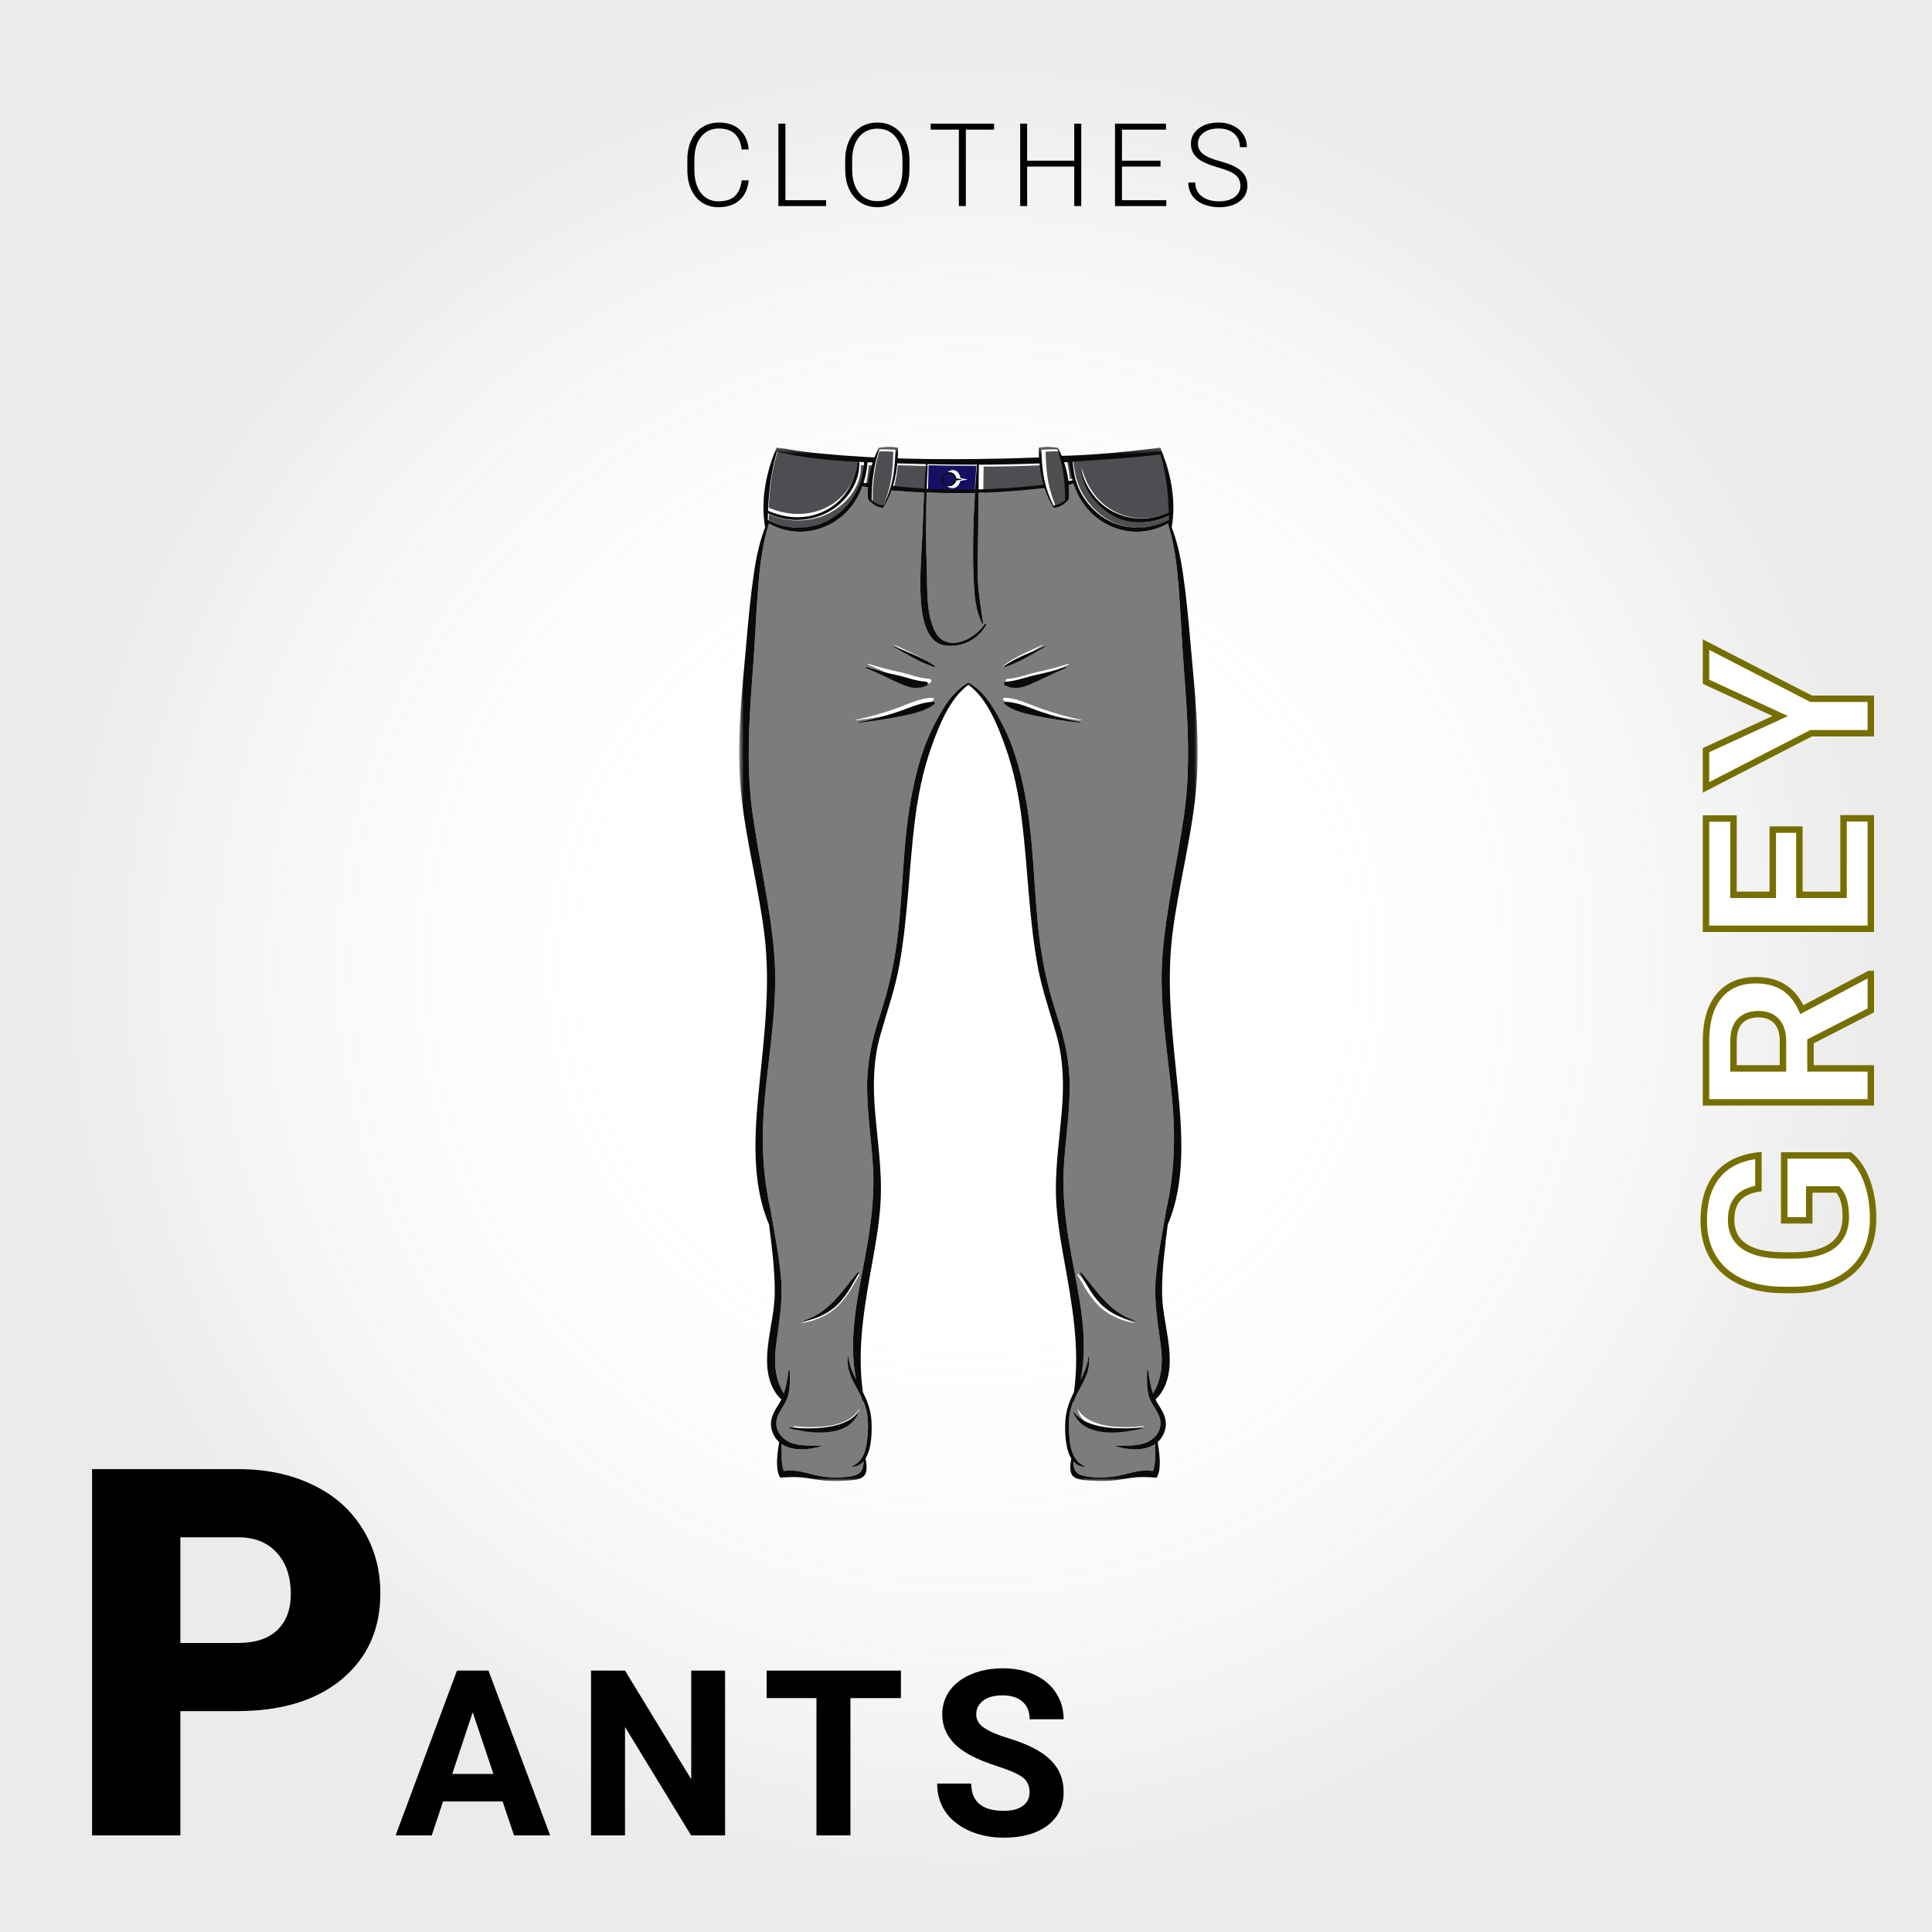 <svg width="300" height="300" viewBox="0 0 300 300" fill="none" xmlns="http://www.w3.org/2000/svg">
<rect width="300" height="300" fill="white"/>
<rect width="300" height="300" fill="white"/>
<rect width="300" height="300" fill="white"/>
<rect width="300" height="300" fill="url(#paint0_radial)" fill-opacity="0.2"/>
<g filter="url(#filter0_d)">
<path d="M286.266 178.422C287.402 179.372 288.287 180.713 288.92 182.448C289.541 184.182 289.852 186.104 289.852 188.213C289.852 190.428 289.371 192.374 288.41 194.049C287.437 195.713 286.031 197.003 284.191 197.917C282.352 198.819 280.189 199.282 277.705 199.305L275.965 199.305C273.41 199.305 271.201 198.878 269.338 198.022C267.463 197.155 266.033 195.913 265.049 194.295C264.053 192.667 263.555 190.762 263.555 188.583C263.555 185.547 264.281 183.174 265.734 181.463C267.176 179.753 269.279 178.739 272.045 178.422L272.045 183.555C270.58 183.79 269.508 184.311 268.828 185.12C268.148 185.917 267.809 187.018 267.809 188.424C267.809 190.217 268.482 191.583 269.83 192.52C271.178 193.458 273.182 193.932 275.842 193.944L277.477 193.944C280.16 193.944 282.187 193.434 283.559 192.415C284.93 191.395 285.615 189.901 285.615 187.932C285.615 185.952 285.193 184.54 284.35 183.696L279.937 183.696L279.937 188.495L276.053 188.495L276.053 178.422L286.266 178.422ZM280.131 160.699L280.131 164.9L289.5 164.9L289.5 170.173L263.906 170.173L263.906 160.664C263.906 157.64 264.58 155.308 265.928 153.668C267.275 152.027 269.18 151.207 271.641 151.207C273.387 151.207 274.846 151.587 276.018 152.349C277.178 153.099 278.104 154.242 278.795 155.777L289.254 150.24L289.5 150.24L289.5 155.9L280.131 160.699ZM275.859 164.9L275.859 160.646C275.859 159.322 275.525 158.296 274.857 157.57C274.178 156.843 273.246 156.48 272.062 156.48C270.855 156.48 269.906 156.826 269.215 157.517C268.523 158.197 268.178 159.246 268.178 160.664L268.178 164.9L275.859 164.9ZM278.408 127.823L278.408 137.948L285.264 137.948L285.264 126.065L289.5 126.065L289.5 143.221L263.906 143.221L263.906 126.1L268.178 126.1L268.178 137.948L274.277 137.948L274.277 127.823L278.408 127.823ZM275.437 110.187L263.906 104.861L263.906 99.095L280.219 107.497L289.5 107.497L289.5 112.859L280.219 112.859L263.906 121.261L263.906 115.478L275.437 110.187Z" fill="white"/>
<path d="M286.266 178.422L286.586 178.039L286.447 177.922L286.266 177.922L286.266 178.422ZM288.92 182.448L289.391 182.279L289.39 182.276L288.92 182.448ZM288.41 194.049L288.842 194.302L288.844 194.298L288.41 194.049ZM284.191 197.917L284.412 198.365L284.414 198.364L284.191 197.917ZM277.705 199.305L277.705 199.805L277.71 199.805L277.705 199.305ZM269.338 198.022L269.128 198.476L269.129 198.476L269.338 198.022ZM265.049 194.295L265.476 194.035L265.475 194.035L265.049 194.295ZM265.734 181.463L266.115 181.787L266.117 181.786L265.734 181.463ZM272.045 178.422L272.545 178.422L272.545 177.862L271.988 177.926L272.045 178.422ZM272.045 183.555L272.124 184.049L272.545 183.982L272.545 183.555L272.045 183.555ZM268.828 185.12L269.209 185.444L269.211 185.441L268.828 185.12ZM275.842 193.944L275.84 194.444L275.842 194.444L275.842 193.944ZM284.35 183.696L284.703 183.342L284.557 183.196L284.35 183.196L284.35 183.696ZM279.937 183.696L279.937 183.196L279.437 183.196L279.437 183.696L279.937 183.696ZM279.937 188.495L279.937 188.995L280.437 188.995L280.437 188.495L279.937 188.495ZM276.053 188.495L275.553 188.495L275.553 188.995L276.053 188.995L276.053 188.495ZM276.053 178.422L276.053 177.922L275.553 177.922L275.553 178.422L276.053 178.422ZM285.945 178.806C287 179.687 287.84 180.947 288.45 182.619L289.39 182.276C288.734 180.48 287.805 179.057 286.586 178.039L285.945 178.806ZM288.449 182.616C289.048 184.289 289.352 186.153 289.352 188.213L290.352 188.213C290.352 186.055 290.034 184.075 289.391 182.279L288.449 182.616ZM289.352 188.213C289.352 190.354 288.888 192.211 287.976 193.801L288.844 194.298C289.854 192.536 290.352 190.503 290.352 188.213L289.352 188.213ZM287.978 193.797C287.058 195.371 285.728 196.595 283.969 197.469L284.414 198.364C286.335 197.41 287.817 196.056 288.842 194.302L287.978 193.797ZM283.971 197.468C282.211 198.331 280.126 198.782 277.7 198.805L277.71 199.805C280.253 199.781 282.492 199.307 284.412 198.365L283.971 197.468ZM277.705 198.805L275.965 198.805L275.965 199.805L277.705 199.805L277.705 198.805ZM275.965 198.805C273.465 198.805 271.33 198.387 269.547 197.568L269.129 198.476C271.072 199.368 273.355 199.805 275.965 199.805L275.965 198.805ZM269.548 197.568C267.754 196.739 266.404 195.56 265.476 194.035L264.622 194.555C265.662 196.265 267.172 197.571 269.128 198.476L269.548 197.568ZM265.475 194.035C264.534 192.495 264.055 190.684 264.055 188.583L263.055 188.583C263.055 190.841 263.572 192.838 264.622 194.556L265.475 194.035ZM264.055 188.583C264.055 185.624 264.762 183.38 266.115 181.787L265.353 181.14C263.8 182.969 263.055 185.471 263.055 188.583L264.055 188.583ZM266.117 181.786C267.457 180.195 269.43 179.225 272.102 178.919L271.988 177.926C269.128 178.253 266.895 179.31 265.352 181.141L266.117 181.786ZM271.545 178.422L271.545 183.555L272.545 183.555L272.545 178.422L271.545 178.422ZM271.966 183.062C270.43 183.307 269.229 183.866 268.445 184.798L269.211 185.441C269.787 184.756 270.73 184.272 272.124 184.049L271.966 183.062ZM268.448 184.795C267.668 185.71 267.309 186.94 267.309 188.424L268.309 188.424C268.309 187.096 268.629 186.124 269.209 185.444L268.448 184.795ZM267.309 188.424C267.309 190.363 268.049 191.89 269.545 192.931L270.116 192.11C268.916 191.275 268.309 190.071 268.309 188.424L267.309 188.424ZM269.545 192.931C271.013 193.952 273.135 194.432 275.84 194.444L275.844 193.444C273.228 193.432 271.343 192.963 270.116 192.11L269.545 192.931ZM275.842 194.444L277.477 194.444L277.477 193.444L275.842 193.444L275.842 194.444ZM277.477 194.444C280.21 194.444 282.363 193.927 283.857 192.816L283.26 192.013C282.012 192.941 280.11 193.444 277.477 193.444L277.477 194.444ZM283.857 192.816C285.375 191.687 286.115 190.032 286.115 187.932L285.115 187.932C285.115 189.77 284.484 191.103 283.26 192.013L283.857 192.816ZM286.115 187.932C286.115 185.902 285.686 184.326 284.703 183.342L283.996 184.049C284.7 184.754 285.115 186.001 285.115 187.932L286.115 187.932ZM284.35 183.196L279.937 183.196L279.937 184.196L284.35 184.196L284.35 183.196ZM279.437 183.696L279.437 188.495L280.437 188.495L280.437 183.696L279.437 183.696ZM279.937 187.995L276.053 187.995L276.053 188.995L279.937 188.995L279.937 187.995ZM276.553 188.495L276.553 178.422L275.553 178.422L275.553 188.495L276.553 188.495ZM276.053 178.922L286.266 178.922L286.266 177.922L276.053 177.922L276.053 178.922ZM280.131 160.699L279.903 160.254L279.631 160.393L279.631 160.699L280.131 160.699ZM280.131 164.9L279.631 164.9L279.631 165.4L280.131 165.4L280.131 164.9ZM289.5 164.9L290 164.9L290 164.4L289.5 164.4L289.5 164.9ZM289.5 170.173L289.5 170.673L290 170.673L290 170.173L289.5 170.173ZM263.906 170.173L263.406 170.173L263.406 170.673L263.906 170.673L263.906 170.173ZM276.018 152.349L275.745 152.768L275.746 152.769L276.018 152.349ZM278.795 155.777L278.339 155.982L278.558 156.468L279.029 156.219L278.795 155.777ZM289.254 150.24L289.254 149.74L289.13 149.74L289.02 149.798L289.254 150.24ZM289.5 150.24L290 150.24L290 149.74L289.5 149.74L289.5 150.24ZM289.5 155.9L289.728 156.345L290 156.206L290 155.9L289.5 155.9ZM275.859 164.9L275.859 165.4L276.359 165.4L276.359 164.9L275.859 164.9ZM274.857 157.57L275.226 157.231L275.223 157.228L274.857 157.57ZM269.215 157.517L269.565 157.874L269.568 157.871L269.215 157.517ZM268.178 164.9L267.678 164.9L267.678 165.4L268.178 165.4L268.178 164.9ZM279.631 160.699L279.631 164.9L280.631 164.9L280.631 160.699L279.631 160.699ZM280.131 165.4L289.5 165.4L289.5 164.4L280.131 164.4L280.131 165.4ZM289 164.9L289 170.173L290 170.173L290 164.9L289 164.9ZM289.5 169.673L263.906 169.673L263.906 170.673L289.5 170.673L289.5 169.673ZM264.406 170.173L264.406 160.664L263.406 160.664L263.406 170.173L264.406 170.173ZM264.406 160.664C264.406 157.708 265.066 155.505 266.314 153.985L265.541 153.35C264.095 155.111 263.406 157.573 263.406 160.664L264.406 160.664ZM266.314 153.985C267.551 152.479 269.303 151.707 271.641 151.707L271.641 150.707C269.057 150.707 267 151.575 265.541 153.35L266.314 153.985ZM271.641 151.707C273.314 151.707 274.672 152.071 275.745 152.768L276.29 151.93C275.019 151.104 273.459 150.707 271.641 150.707L271.641 151.707ZM275.746 152.769C276.809 153.456 277.678 154.516 278.339 155.982L279.251 155.572C278.529 153.968 277.546 152.742 276.289 151.929L275.746 152.769ZM279.029 156.219L289.488 150.682L289.02 149.798L278.561 155.335L279.029 156.219ZM289.254 150.74L289.5 150.74L289.5 149.74L289.254 149.74L289.254 150.74ZM289 150.24L289 155.9L290 155.9L290 150.24L289 150.24ZM289.272 155.455L279.903 160.254L280.359 161.144L289.728 156.345L289.272 155.455ZM276.359 164.9L276.359 160.646L275.359 160.646L275.359 164.9L276.359 164.9ZM276.359 160.646C276.359 159.24 276.004 158.078 275.225 157.231L274.489 157.908C275.047 158.515 275.359 159.404 275.359 160.646L276.359 160.646ZM275.223 157.228C274.43 156.382 273.356 155.98 272.062 155.98L272.062 156.98C273.136 156.98 273.925 157.305 274.492 157.911L275.223 157.228ZM272.062 155.98C270.756 155.98 269.667 156.357 268.861 157.164L269.568 157.871C270.145 157.294 270.955 156.98 272.062 156.98L272.062 155.98ZM268.864 157.161C268.041 157.97 267.678 159.174 267.678 160.664L268.678 160.664C268.678 159.318 269.006 158.423 269.565 157.874L268.864 157.161ZM267.678 160.664L267.678 164.9L268.678 164.9L268.678 160.664L267.678 160.664ZM268.178 165.4L275.859 165.4L275.859 164.4L268.178 164.4L268.178 165.4ZM278.408 127.823L278.908 127.823L278.908 127.323L278.408 127.323L278.408 127.823ZM278.408 137.948L277.908 137.948L277.908 138.448L278.408 138.448L278.408 137.948ZM285.264 137.948L285.264 138.448L285.764 138.448L285.764 137.948L285.264 137.948ZM285.264 126.065L285.264 125.565L284.764 125.565L284.764 126.065L285.264 126.065ZM289.5 126.065L290 126.065L290 125.565L289.5 125.565L289.5 126.065ZM289.5 143.221L289.5 143.721L290 143.721L290 143.221L289.5 143.221ZM263.906 143.221L263.406 143.221L263.406 143.721L263.906 143.721L263.906 143.221ZM263.906 126.1L263.906 125.6L263.406 125.6L263.406 126.1L263.906 126.1ZM268.178 126.1L268.678 126.1L268.678 125.6L268.178 125.6L268.178 126.1ZM268.178 137.948L267.678 137.948L267.678 138.448L268.178 138.448L268.178 137.948ZM274.277 137.948L274.277 138.448L274.777 138.448L274.777 137.948L274.277 137.948ZM274.277 127.823L274.277 127.323L273.777 127.323L273.777 127.823L274.277 127.823ZM277.908 127.823L277.908 137.948L278.908 137.948L278.908 127.823L277.908 127.823ZM278.408 138.448L285.264 138.448L285.264 137.448L278.408 137.448L278.408 138.448ZM285.764 137.948L285.764 126.065L284.764 126.065L284.764 137.948L285.764 137.948ZM285.264 126.565L289.5 126.565L289.5 125.565L285.264 125.565L285.264 126.565ZM289 126.065L289 143.221L290 143.221L290 126.065L289 126.065ZM289.5 142.721L263.906 142.721L263.906 143.721L289.5 143.721L289.5 142.721ZM264.406 143.221L264.406 126.1L263.406 126.1L263.406 143.221L264.406 143.221ZM263.906 126.6L268.178 126.6L268.178 125.6L263.906 125.6L263.906 126.6ZM267.678 126.1L267.678 137.948L268.678 137.948L268.678 126.1L267.678 126.1ZM268.178 138.448L274.277 138.448L274.277 137.448L268.178 137.448L268.178 138.448ZM274.777 137.948L274.777 127.823L273.777 127.823L273.777 137.948L274.777 137.948ZM274.277 128.323L278.408 128.323L278.408 127.323L274.277 127.323L274.277 128.323ZM275.437 110.187L275.646 110.641L276.633 110.188L275.647 109.733L275.437 110.187ZM263.906 104.861L263.406 104.861L263.406 105.181L263.697 105.315L263.906 104.861ZM263.906 99.095L264.135 98.651L263.406 98.275L263.406 99.095L263.906 99.095ZM280.219 107.497L279.99 107.942L280.098 107.997L280.219 107.997L280.219 107.497ZM289.5 107.497L290 107.497L290 106.997L289.5 106.997L289.5 107.497ZM289.5 112.859L289.5 113.359L290 113.359L290 112.859L289.5 112.859ZM280.219 112.859L280.219 112.359L280.098 112.359L279.99 112.414L280.219 112.859ZM263.906 121.261L263.406 121.261L263.406 122.081L264.135 121.706L263.906 121.261ZM263.906 115.478L263.698 115.024L263.406 115.157L263.406 115.478L263.906 115.478ZM275.647 109.733L264.116 104.407L263.697 105.315L275.228 110.641L275.647 109.733ZM264.406 104.861L264.406 99.095L263.406 99.095L263.406 104.861L264.406 104.861ZM263.677 99.54L279.99 107.942L280.448 107.053L264.135 98.651L263.677 99.54ZM280.219 107.997L289.5 107.997L289.5 106.997L280.219 106.997L280.219 107.997ZM289 107.497L289 112.859L290 112.859L290 107.497L289 107.497ZM289.5 112.359L280.219 112.359L280.219 113.359L289.5 113.359L289.5 112.359ZM279.99 112.414L263.677 120.817L264.135 121.706L280.448 113.303L279.99 112.414ZM264.406 121.261L264.406 115.478L263.406 115.478L263.406 121.261L264.406 121.261ZM264.115 115.932L275.646 110.641L275.229 109.733L263.698 115.024L264.115 115.932Z" fill="#766F00"/>
</g>
<path d="M28.008 265.703V285H14.297V228.125H36.992C41.341 228.125 45.182 228.932 48.516 230.547C51.875 232.135 54.466 234.414 56.289 237.383C58.138 240.326 59.062 243.672 59.062 247.422C59.062 252.969 57.07 257.409 53.086 260.742C49.128 264.049 43.685 265.703 36.758 265.703H28.008ZM28.008 255.117H36.992C39.648 255.117 41.667 254.453 43.047 253.125C44.453 251.797 45.156 249.922 45.156 247.5C45.156 244.844 44.44 242.721 43.008 241.133C41.575 239.544 39.622 238.737 37.148 238.711H28.008V255.117ZM78.044 279.727H68.798L67.04 285H61.432L70.96 259.406H75.847L85.427 285H79.819L78.044 279.727ZM70.222 275.455H76.62L73.403 265.875L70.222 275.455ZM112.59 285H107.316L97.051 268.16V285H91.777V259.406H97.051L107.334 276.281V259.406H112.59V285ZM139.893 263.678H132.054V285H126.78V263.678H119.046V259.406H139.893V263.678ZM159.867 278.285C159.867 277.289 159.516 276.527 158.812 276C158.109 275.461 156.844 274.898 155.016 274.312C153.187 273.715 151.74 273.129 150.674 272.555C147.768 270.984 146.314 268.869 146.314 266.209C146.314 264.826 146.701 263.596 147.475 262.518C148.26 261.428 149.379 260.578 150.832 259.969C152.297 259.359 153.937 259.055 155.754 259.055C157.582 259.055 159.211 259.389 160.641 260.057C162.07 260.713 163.178 261.645 163.963 262.852C164.76 264.059 165.158 265.43 165.158 266.965H159.885C159.885 265.793 159.516 264.885 158.777 264.24C158.039 263.584 157.002 263.256 155.666 263.256C154.377 263.256 153.375 263.531 152.66 264.082C151.945 264.621 151.588 265.336 151.588 266.227C151.588 267.059 152.004 267.756 152.836 268.318C153.68 268.881 154.916 269.408 156.545 269.9C159.545 270.803 161.73 271.922 163.101 273.258C164.473 274.594 165.158 276.258 165.158 278.25C165.158 280.465 164.32 282.205 162.644 283.471C160.969 284.725 158.713 285.352 155.877 285.352C153.908 285.352 152.115 284.994 150.498 284.279C148.881 283.553 147.644 282.562 146.789 281.309C145.945 280.055 145.523 278.602 145.523 276.949H150.814C150.814 279.773 152.502 281.186 155.877 281.186C157.131 281.186 158.109 280.934 158.812 280.43C159.516 279.914 159.867 279.199 159.867 278.285Z" fill="black"/>
<path d="M116.26 28.01C116.114 29.357 115.63 30.389 114.81 31.104C113.996 31.818 112.909 32.176 111.549 32.176C110.6 32.176 109.759 31.939 109.027 31.464C108.3 30.989 107.738 30.318 107.339 29.451C106.941 28.578 106.739 27.582 106.733 26.463V24.802C106.733 23.665 106.932 22.657 107.331 21.778C107.729 20.899 108.3 20.223 109.044 19.748C109.794 19.268 110.656 19.027 111.628 19.027C112.999 19.027 114.081 19.399 114.872 20.144C115.668 20.882 116.131 21.904 116.26 23.211H115.17C114.901 21.037 113.72 19.95 111.628 19.95C110.468 19.95 109.542 20.384 108.851 21.251C108.165 22.118 107.823 23.316 107.823 24.846V26.41C107.823 27.887 108.157 29.064 108.825 29.943C109.498 30.822 110.407 31.262 111.549 31.262C112.68 31.262 113.533 30.992 114.107 30.453C114.681 29.908 115.036 29.094 115.17 28.01H116.26ZM121.958 31.086H128.277V32H120.868V19.203H121.958V31.086ZM141.217 26.296C141.217 27.474 141.012 28.508 140.602 29.398C140.198 30.289 139.618 30.975 138.862 31.455C138.106 31.936 137.233 32.176 136.243 32.176C134.749 32.176 133.541 31.643 132.622 30.576C131.702 29.504 131.242 28.06 131.242 26.243V24.925C131.242 23.759 131.447 22.727 131.857 21.831C132.273 20.929 132.859 20.237 133.615 19.757C134.371 19.27 135.241 19.027 136.225 19.027C137.209 19.027 138.077 19.265 138.827 19.739C139.582 20.214 140.165 20.885 140.576 21.752C140.986 22.619 141.2 23.624 141.217 24.767V26.296ZM140.136 24.907C140.136 23.366 139.788 22.159 139.09 21.286C138.393 20.413 137.438 19.977 136.225 19.977C135.036 19.977 134.086 20.416 133.377 21.295C132.674 22.168 132.323 23.39 132.323 24.96V26.296C132.323 27.814 132.674 29.018 133.377 29.908C134.081 30.793 135.036 31.235 136.243 31.235C137.467 31.235 138.422 30.799 139.108 29.926C139.793 29.047 140.136 27.825 140.136 26.261V24.907ZM154.359 20.126H149.974V32H148.893V20.126H144.516V19.203H154.359V20.126ZM167.897 32H166.807V25.865H159.495V32H158.414V19.203H159.495V24.951H166.807V19.203H167.897V32ZM180.204 25.865H174.219V31.086H181.101V32H173.138V19.203H181.057V20.126H174.219V24.951H180.204V25.865ZM192.608 28.854C192.608 28.145 192.359 27.585 191.861 27.175C191.363 26.759 190.452 26.366 189.128 25.997C187.803 25.622 186.836 25.215 186.227 24.775C185.36 24.154 184.926 23.34 184.926 22.332C184.926 21.354 185.328 20.56 186.13 19.95C186.939 19.335 187.97 19.027 189.224 19.027C190.074 19.027 190.833 19.191 191.501 19.52C192.174 19.848 192.696 20.305 193.065 20.891C193.434 21.477 193.619 22.13 193.619 22.851H192.529C192.529 21.977 192.23 21.277 191.632 20.75C191.035 20.217 190.232 19.95 189.224 19.95C188.246 19.95 187.466 20.17 186.886 20.609C186.306 21.043 186.016 21.611 186.016 22.314C186.016 22.965 186.277 23.495 186.798 23.905C187.32 24.315 188.155 24.679 189.303 24.995C190.452 25.306 191.322 25.631 191.914 25.971C192.505 26.305 192.951 26.706 193.25 27.175C193.548 27.644 193.698 28.197 193.698 28.836C193.698 29.844 193.294 30.652 192.485 31.262C191.682 31.871 190.622 32.176 189.303 32.176C188.401 32.176 187.572 32.015 186.816 31.692C186.066 31.37 185.495 30.919 185.102 30.339C184.715 29.759 184.522 29.094 184.522 28.344H185.603C185.603 29.246 185.94 29.958 186.614 30.48C187.288 31.001 188.184 31.262 189.303 31.262C190.299 31.262 191.099 31.042 191.703 30.602C192.306 30.163 192.608 29.58 192.608 28.854Z" fill="black"/>
<g clip-path="url(#clip0)">
<path fill-rule="evenodd" clip-rule="evenodd" d="M148.319 74.019C148.34 74.072 148.356 74.129 148.366 74.182C148.4 74.351 148.395 74.526 148.35 74.688C148.348 74.692 148.348 74.698 148.346 74.703C148.274 74.965 148.107 75.192 147.851 75.34C147.297 75.663 146.617 75.415 146.344 74.836C146.31 74.765 146.285 74.692 146.267 74.623C146.254 74.57 146.245 74.518 146.244 74.464C146.204 74.054 146.419 73.674 146.751 73.443C147.242 73.22 147.865 73.29 148.195 73.779C148.248 73.855 148.288 73.935 148.319 74.019Z" fill="#151062"/>
<path fill-rule="evenodd" clip-rule="evenodd" d="M146.662 74.632C146.584 74.099 146.785 73.637 147.119 73.37C147.352 73.12 147.653 72.993 147.954 72.993C148.333 72.993 148.707 73.196 148.932 73.607C149.008 73.744 149.061 73.892 149.093 74.039C149.108 74.101 149.119 74.166 149.126 74.232C149.5 74.3 149.858 74.385 150.179 74.453C150.202 74.459 150.195 74.496 150.175 74.498C149.846 74.529 149.485 74.603 149.108 74.679C149.025 75.134 148.75 75.536 148.326 75.719C148.183 75.782 148.037 75.81 147.892 75.81C147.304 75.81 146.762 75.329 146.662 74.632ZM150.142 76.558C150.545 76.553 150.95 76.547 151.351 76.536C151.372 76.15 151.394 75.762 151.416 75.377C151.421 75.312 151.424 75.244 151.429 75.178C151.435 75.049 151.444 74.918 151.451 74.787C151.454 74.745 151.456 74.699 151.459 74.656C151.507 73.88 151.559 73.104 151.612 72.327C150.393 72.33 149.177 72.327 147.96 72.31C146.702 72.298 145.445 72.273 144.191 72.242C144.17 72.911 144.156 73.577 144.141 74.246C144.135 74.359 144.133 74.472 144.13 74.586C144.127 74.705 144.125 74.827 144.124 74.946C144.116 75.189 144.111 75.436 144.105 75.68C144.1 75.92 144.095 76.162 144.09 76.403C145.349 76.485 146.614 76.533 147.876 76.556C148.631 76.564 149.387 76.567 150.142 76.558Z" fill="#151062"/>
<path fill-rule="evenodd" clip-rule="evenodd" d="M138.716 76.092C139.025 76.126 139.331 76.16 139.641 76.195C141.035 76.355 142.433 76.477 143.833 76.564C143.842 76.332 143.857 76.098 143.871 75.865C143.884 75.616 143.898 75.367 143.914 75.115C143.922 74.98 143.931 74.845 143.939 74.711C143.945 74.601 143.953 74.49 143.96 74.382C144.001 73.714 144.046 73.043 144.09 72.376C142.531 72.341 140.974 72.298 139.418 72.242C139.365 72.802 139.293 73.367 139.2 73.923C139.191 73.977 139.181 74.031 139.172 74.084C139.115 74.407 139.052 74.731 138.981 75.049C138.921 75.324 138.852 75.599 138.779 75.871C138.76 75.946 138.737 76.02 138.716 76.092Z" fill="#4D4D52"/>
<path fill-rule="evenodd" clip-rule="evenodd" d="M135.541 76.039C135.509 76.664 135.495 77.29 135.493 77.931C135.955 78.377 136.47 78.697 137.083 78.725C137.414 77.961 137.697 77.185 137.924 76.388C137.992 76.156 138.053 75.923 138.11 75.686C138.125 75.626 138.139 75.57 138.152 75.511C138.209 75.266 138.262 75.017 138.306 74.768C138.35 74.533 138.39 74.297 138.425 74.058C138.433 73.993 138.443 73.926 138.451 73.862C138.459 73.818 138.463 73.772 138.467 73.728C138.532 73.233 138.578 72.734 138.613 72.237C138.62 72.113 138.628 71.987 138.635 71.863C138.642 71.746 138.649 71.631 138.655 71.514C138.655 71.497 138.658 71.481 138.658 71.463C138.662 71.386 138.664 71.308 138.669 71.233C138.671 71.195 138.674 71.156 138.676 71.118L138.687 70.826L138.693 70.669L138.716 70.142C137.983 70.088 137.269 70.06 136.537 70.099C136.436 70.425 136.341 70.754 136.259 71.081C136.256 71.087 136.256 71.092 136.254 71.096C136.232 71.182 136.209 71.264 136.191 71.35C136.191 71.352 136.191 71.352 136.191 71.352C136.177 71.403 136.164 71.455 136.152 71.507C136.137 71.574 136.12 71.641 136.107 71.707C136.076 71.849 136.044 71.992 136.015 72.134C135.846 72.951 135.728 73.769 135.647 74.597C135.619 74.856 135.6 75.113 135.581 75.371C135.581 75.38 135.581 75.386 135.579 75.394C135.563 75.609 135.552 75.823 135.541 76.039Z" fill="#4D4D52"/>
<path fill-rule="evenodd" clip-rule="evenodd" d="M162.399 71.118C162.401 71.156 162.404 71.195 162.405 71.233C162.407 71.259 162.407 71.287 162.41 71.314C162.412 71.38 162.417 71.447 162.419 71.514C162.427 71.631 162.433 71.746 162.439 71.863C162.446 71.989 162.456 72.118 162.464 72.245C162.498 72.74 162.542 73.236 162.607 73.728C162.612 73.772 162.616 73.818 162.623 73.862C162.632 73.926 162.642 73.993 162.65 74.058C162.684 74.297 162.726 74.533 162.768 74.768C162.814 75.015 162.865 75.26 162.92 75.502C162.92 75.505 162.922 75.508 162.922 75.511C162.961 75.673 162.999 75.836 163.042 75.995C163.287 76.932 163.606 77.837 163.991 78.725C164.606 78.697 165.12 78.377 165.582 77.931C165.58 77.152 165.56 76.388 165.51 75.629C165.505 75.541 165.501 75.456 165.494 75.371C165.487 75.273 165.481 75.175 165.471 75.077C165.46 74.917 165.444 74.757 165.428 74.597C165.346 73.762 165.224 72.931 165.055 72.106C165.028 71.971 164.998 71.84 164.969 71.707C164.955 71.641 164.939 71.574 164.923 71.507C164.898 71.398 164.871 71.293 164.843 71.184C164.837 71.156 164.828 71.126 164.821 71.096C164.819 71.092 164.819 71.087 164.816 71.081C164.736 70.754 164.64 70.425 164.538 70.099C163.806 70.06 163.092 70.088 162.358 70.142L162.38 70.669L162.388 70.826L162.399 71.118Z" fill="#4D4D52"/>
<path fill-rule="evenodd" clip-rule="evenodd" d="M166.657 74.292C166.627 74.156 166.599 74.02 166.574 73.883C166.405 72.999 166.292 72.087 166.234 71.161C166.017 71.178 165.8 71.195 165.582 71.212C165.804 72.099 165.976 73.013 166.084 73.938C166.103 74.091 166.121 74.247 166.136 74.403C166.311 74.366 166.484 74.329 166.657 74.292Z" fill="#4D4D52"/>
<path fill-rule="evenodd" clip-rule="evenodd" d="M134.962 75.478C134.979 75.221 135.005 74.963 135.037 74.708C135.136 73.884 135.29 73.064 135.493 72.273C135.292 72.266 135.094 72.255 134.896 72.242H134.894C134.839 73.064 134.736 73.873 134.583 74.659C134.533 74.914 134.48 75.164 134.418 75.414C134.598 75.436 134.781 75.461 134.962 75.483C134.962 75.481 134.962 75.481 134.962 75.478Z" fill="#4D4D52"/>
<path fill-rule="evenodd" clip-rule="evenodd" d="M128.986 80.818C131.098 79.698 132.772 77.888 133.65 75.759C133.663 75.732 133.677 75.703 133.688 75.675C133.736 75.555 133.781 75.43 133.823 75.307C133.826 75.302 133.829 75.295 133.829 75.29C133.912 75.05 133.986 74.812 134.045 74.57C134.248 73.816 134.357 73.047 134.418 72.274C134.169 72.263 133.92 72.254 133.674 72.242C133.716 73.277 133.506 74.283 133.103 75.216C133.042 75.354 132.977 75.491 132.909 75.623C131.882 77.663 129.928 79.315 127.715 80.141C125.038 81.139 121.962 81.018 119.396 79.849C119.386 80.173 119.379 80.499 119.373 80.826C119.389 80.834 119.402 80.84 119.415 80.845C119.504 80.89 119.592 80.935 119.685 80.974C122.58 82.299 126.099 82.346 128.986 80.818Z" fill="#4D4D52"/>
<path fill-rule="evenodd" clip-rule="evenodd" d="M132.278 74.894C132.341 74.773 132.401 74.651 132.458 74.528C132.882 73.618 133.177 72.628 133.343 71.588C129.092 71.384 124.851 71.023 120.763 70.08C120.597 70.605 120.448 71.129 120.318 71.655C120.287 71.783 120.256 71.915 120.225 72.044C119.703 74.276 119.462 76.534 119.373 78.844C121.816 79.846 124.479 80.182 127.129 79.282C129.55 78.461 131.245 76.89 132.278 74.894Z" fill="#4D4D52"/>
<path fill-rule="evenodd" clip-rule="evenodd" d="M162.351 75.753C162.284 75.488 162.222 75.221 162.166 74.955C162.101 74.646 162.044 74.332 161.991 74.018C161.984 73.968 161.973 73.915 161.966 73.862C161.882 73.326 161.817 72.784 161.769 72.242C158.762 72.377 155.749 72.442 152.737 72.45C152.719 73.203 152.712 73.957 152.704 74.707C152.704 74.765 152.702 74.824 152.702 74.882C152.699 74.991 152.699 75.099 152.699 75.205C152.699 75.293 152.697 75.386 152.697 75.474C152.692 75.838 152.689 76.2 152.687 76.564C155.517 76.481 158.344 76.266 161.16 75.936C161.56 75.889 161.959 75.836 162.358 75.78C162.356 75.771 162.353 75.761 162.351 75.753Z" fill="#4D4D52"/>
<path fill-rule="evenodd" clip-rule="evenodd" d="M167.257 74.666C167.267 74.699 167.278 74.734 167.289 74.766C167.323 74.87 167.357 74.97 167.393 75.07C168.262 77.444 169.952 79.463 172.092 80.707C174.978 82.383 178.495 82.331 181.391 80.878C181.481 80.836 181.57 80.786 181.66 80.737C181.672 80.731 181.686 80.725 181.702 80.716C181.7 80.481 181.694 80.244 181.689 80.012C179.294 81.266 176.233 81.469 173.847 80.445C171.421 79.401 169.307 77.149 168.377 74.553C168.318 74.382 168.26 74.211 168.21 74.038C168.079 73.59 167.982 73.135 167.927 72.674C167.927 72.657 167.948 72.657 167.953 72.671C168.085 73.132 168.233 73.577 168.403 74.008C168.469 74.176 168.538 74.338 168.609 74.501C169.739 77.062 171.622 79.027 174.36 79.976C176.929 80.865 179.381 80.551 181.669 79.466C181.589 76.862 181.348 74.311 180.805 71.796C180.774 71.655 180.743 71.511 180.711 71.37C180.612 70.939 180.505 70.508 180.384 70.08C176.4 70.612 172.364 70.856 168.375 71.154C167.801 71.197 167.23 71.237 166.657 71.273C166.717 72.146 166.827 73.01 167.034 73.859C167.063 73.977 167.091 74.097 167.123 74.214C167.165 74.366 167.21 74.516 167.257 74.666Z" fill="#4D4D52"/>
<mask id="mask0" mask-type="alpha" maskUnits="userSpaceOnUse" x="114" y="69" width="72" height="161">
<path d="M114.778 69.378H185.97V230H114.778V69.378Z" fill="white"/>
</mask>
<g mask="url(#mask0)">
<path fill-rule="evenodd" clip-rule="evenodd" d="M177.504 221.604C174.03 222.605 168.665 223.132 167.283 218.812C167.278 218.794 167.309 218.775 167.322 218.803C169.235 221.85 174.342 221.777 177.483 221.45C177.572 221.441 177.584 221.577 177.504 221.604ZM167.312 197.972C167.255 197.875 167.393 197.761 167.471 197.85C170.084 200.899 172.067 204.162 176.142 205.365C176.184 205.377 176.167 205.434 176.125 205.43C174.308 205.141 172.546 204.401 171.119 203.227C169.436 201.839 168.392 199.827 167.312 197.972ZM161.25 110.773C159.447 110.386 157.204 109.962 155.798 108.697C155.665 108.578 155.773 108.351 155.941 108.351C157.864 108.357 159.905 109.416 161.701 110.043C163.728 110.747 165.776 111.349 167.885 111.775C167.942 111.786 167.916 111.87 167.859 111.861C165.647 111.563 163.434 111.243 161.25 110.773ZM155.879 103.317C157.709 101.929 159.793 101.123 161.851 100.138C161.888 100.121 161.922 100.172 161.886 100.196C159.942 101.398 158.125 102.721 155.96 103.51C155.838 103.554 155.793 103.382 155.879 103.317ZM165.863 103.089C165.959 103.058 165.992 103.204 165.901 103.237C163.929 104.014 162.091 105.04 160.147 105.863C158.832 106.422 157.604 106.661 156.288 105.988C155.996 105.841 156.155 105.422 156.446 105.406C158.037 105.326 159.582 104.666 161.13 104.341C162.734 104.003 164.301 103.585 165.863 103.089ZM144.953 108.697C143.546 109.962 141.304 110.386 139.497 110.773C137.317 111.243 135.102 111.563 132.89 111.861C132.836 111.87 132.808 111.786 132.867 111.775C134.971 111.349 137.022 110.747 139.05 110.043C140.843 109.416 142.884 108.357 144.807 108.351C144.979 108.351 145.086 108.578 144.953 108.697ZM133.439 197.972C132.358 199.827 131.313 201.839 129.629 203.227C128.202 204.401 126.441 205.141 124.624 205.43C124.585 205.434 124.566 205.377 124.605 205.365C128.681 204.162 130.665 200.899 133.281 197.85C133.355 197.761 133.496 197.875 133.439 197.972ZM133.428 218.803C133.439 218.775 133.473 218.794 133.465 218.812C132.085 223.132 126.719 222.605 123.247 221.604C123.166 221.577 123.177 221.441 123.268 221.45C126.41 221.777 131.512 221.85 133.428 218.803ZM134.888 103.089C136.447 103.585 138.017 104.003 139.617 104.341C141.169 104.666 142.714 105.326 144.305 105.406C144.596 105.422 144.755 105.841 144.461 105.988C143.146 106.661 141.918 106.422 140.601 105.863C138.657 105.04 136.819 104.014 134.847 103.237C134.756 103.204 134.792 103.058 134.888 103.089ZM138.897 100.138C140.958 101.123 143.04 101.929 144.87 103.317C144.957 103.382 144.912 103.554 144.789 103.51C142.626 102.721 140.81 101.398 138.866 100.196C138.829 100.172 138.86 100.121 138.897 100.138ZM183.862 126.532C184.942 118.934 184.399 111.422 183.825 103.809C183.514 99.637 183.352 95.459 183.027 91.293C182.797 88.39 182.496 85.523 181.764 82.743C181.692 82.465 181.616 82.187 181.532 81.912V81.906C181.47 81.699 181.408 81.493 181.337 81.288C178.539 82.88 175.031 83.041 171.978 81.468C169.243 80.057 167.57 77.771 166.706 75.13C166.458 75.174 166.209 75.215 165.961 75.254C166.016 75.869 166.027 76.485 165.992 77.095C165.985 77.246 165.971 77.395 165.959 77.545V77.547C165.782 77.748 165.594 77.935 165.393 78.103C164.905 78.519 164.348 78.813 163.762 78.846C163.717 78.852 163.671 78.852 163.624 78.852C163.557 78.753 163.491 78.654 163.431 78.553C163.416 78.527 163.398 78.498 163.382 78.47C162.877 77.634 162.479 76.719 162.174 75.757C161.709 75.813 161.24 75.865 160.777 75.917C157.843 76.244 154.895 76.443 151.943 76.519C151.923 78.641 151.912 80.763 151.887 82.888C151.856 85.296 151.761 87.73 151.853 90.138C151.94 92.382 152.371 94.551 152.659 96.772C152.667 96.824 152.62 96.856 152.574 96.856C152.545 96.856 152.513 96.842 152.501 96.814C151.521 94.92 151.334 92.72 151.218 90.621C151.082 88.216 151.085 85.81 151.118 83.403C151.152 81.109 151.251 78.823 151.389 76.535C150.9 76.546 150.411 76.552 149.922 76.555C147.912 76.572 145.895 76.547 143.878 76.475C143.789 80.525 143.766 84.58 143.917 88.621C144.029 91.647 143.784 95.211 145.169 98C146.869 101.425 151.166 99.413 152.813 97.035C152.847 96.988 152.878 96.938 152.909 96.892C153 96.751 153.211 96.876 153.133 97.024C151.923 99.341 149.229 100.64 146.632 100.208C143.753 99.731 143.163 95.7 142.996 93.354C142.707 89.312 143.18 85.166 143.303 81.12C143.35 79.566 143.42 78.013 143.504 76.462C141.934 76.4 140.369 76.309 138.813 76.178C138.691 76.168 138.568 76.159 138.446 76.145C138.159 76.965 137.801 77.748 137.366 78.47C137.291 78.6 137.21 78.727 137.125 78.852C137.077 78.852 137.03 78.852 136.986 78.846C136.401 78.813 135.843 78.519 135.354 78.103C135.154 77.935 134.966 77.748 134.79 77.547V77.545C134.776 77.395 134.763 77.246 134.756 77.095C134.727 76.621 134.73 76.142 134.756 75.662C134.474 75.615 134.194 75.566 133.912 75.516C133.009 77.994 131.369 80.127 128.77 81.468C125.717 83.041 122.208 82.88 119.41 81.288C119.34 81.493 119.278 81.699 119.215 81.906V81.912C119.132 82.187 119.056 82.465 118.984 82.743C118.253 85.523 117.951 88.39 117.722 91.293C117.396 95.459 117.235 99.637 116.923 103.809C116.351 111.422 115.806 118.934 116.886 126.532C117.898 133.675 119.603 140.735 120.209 147.935C120.855 155.562 119.46 162.998 118.755 170.56C118.404 174.337 118.333 178.049 118.676 181.721V181.734C118.863 183.753 119.173 185.759 119.632 187.758C119.632 187.763 119.634 187.772 119.634 187.777C119.762 188.536 119.894 189.291 120.03 190.046C120.134 190.636 120.24 191.229 120.344 191.821C120.751 194.127 121.125 196.442 121.302 198.775C121.576 202.353 120.899 205.683 120.47 209.215C120.167 211.699 120.389 214.291 121.71 216.356C122.099 215.219 122.286 214.018 122.461 212.79C122.473 212.699 122.625 212.727 122.627 212.818C122.674 214.118 122.705 215.437 122.38 216.711C122.347 216.847 122.305 216.974 122.257 217.102C122.172 217.338 122.062 217.566 121.946 217.784C121.542 218.53 121.014 219.203 120.724 220.012C120.352 221.059 120.581 222.041 121.167 222.805C121.222 222.878 121.279 222.95 121.341 223.014C121.766 223.487 122.333 223.86 122.971 224.087C124.467 224.606 126.041 224.442 127.591 224.479C127.635 224.479 127.64 224.533 127.601 224.551C125.67 225.161 123.057 225.388 121.358 224.224C121.365 224.988 121.378 225.761 121.389 226.525C121.4 227.235 121.516 227.826 121.699 228.408C122.07 228.363 122.45 228.335 122.836 228.344C124.306 228.344 125.652 228.881 127.078 229.154C128.78 229.481 131.174 229.572 132.859 229.063C133.803 228.772 134.092 227.908 134.084 226.925C133.631 227.444 133.025 227.771 132.218 227.753C132.2 227.753 132.197 227.726 132.213 227.717C133.096 227.344 133.652 226.762 134.011 226.043C134.073 225.925 134.129 225.798 134.18 225.67C134.552 224.742 134.655 223.66 134.735 222.605C134.865 220.949 134.769 219.303 134.131 217.748C134.118 217.711 134.104 217.684 134.092 217.657C134.042 217.657 133.993 217.629 133.97 217.566C133.85 217.275 133.741 216.983 133.639 216.683H133.636C132.643 214.737 131.403 213.109 131.643 210.707C131.651 210.625 131.76 210.625 131.766 210.707C131.846 211.899 132.364 213.072 132.947 214.191C131.476 207.185 133.621 199.707 134.756 192.772C135.382 188.924 135.79 185.042 135.552 181.142C135.303 177.02 134.655 172.927 134.641 168.792C134.63 164.927 135.421 161.349 136.627 157.697C137.939 153.728 138.846 149.736 139.36 145.585C140.284 138.055 140.151 130.459 141.658 122.994C142.369 119.469 143.32 115.936 144.974 112.724C146.254 110.235 147.688 107.612 150.117 106.139C150.202 106.084 150.288 106.034 150.377 105.988C150.465 106.034 150.551 106.086 150.634 106.139C153.062 107.614 154.497 110.235 155.775 112.724C157.427 115.936 158.379 119.469 159.09 122.994C160.598 130.459 160.465 138.055 161.392 145.585C161.901 149.736 162.812 153.728 164.121 157.697C165.329 161.349 166.12 164.927 166.106 168.792C166.094 172.927 165.449 177.02 165.196 181.142C164.96 185.042 165.365 188.924 165.995 192.772C167.13 199.71 169.274 207.188 167.801 214.191C168.384 213.072 168.902 211.899 168.983 210.707C168.989 210.625 169.097 210.625 169.105 210.707C169.344 213.109 168.106 214.737 167.111 216.683H167.109C167.008 216.983 166.898 217.275 166.779 217.566C166.755 217.629 166.706 217.657 166.657 217.657L166.617 217.748C165.979 219.303 165.883 220.949 166.013 222.605C166.094 223.66 166.195 224.742 166.567 225.67C166.62 225.798 166.674 225.925 166.737 226.043C167.096 226.762 167.653 227.344 168.535 227.717C168.551 227.726 168.548 227.753 168.53 227.753C167.723 227.771 167.117 227.444 166.664 226.925C166.657 227.908 166.945 228.772 167.89 229.063C169.574 229.572 171.968 229.481 173.67 229.154C175.097 228.881 176.442 228.344 177.913 228.344C178.298 228.335 178.677 228.363 179.051 228.408C179.232 227.826 179.35 227.235 179.36 226.525C179.37 225.761 179.383 224.988 179.392 224.224C177.691 225.388 175.078 225.161 173.147 224.551C173.108 224.533 173.113 224.479 173.158 224.479C174.706 224.442 176.281 224.606 177.777 224.087C178.415 223.86 178.982 223.487 179.406 223.014C179.469 222.95 179.526 222.878 179.581 222.805C180.166 222.041 180.395 221.059 180.023 220.012C179.735 219.203 179.206 218.53 178.803 217.784C178.685 217.566 178.576 217.338 178.49 217.102C178.444 216.974 178.402 216.847 178.368 216.711C178.043 215.437 178.074 214.118 178.121 212.818C178.124 212.727 178.274 212.699 178.288 212.79C178.462 214.018 178.649 215.219 179.04 216.356C180.359 214.291 180.58 211.699 180.278 209.215C179.849 205.683 179.172 202.353 179.445 198.775C179.623 196.442 179.998 194.127 180.403 191.821C180.507 191.229 180.614 190.636 180.719 190.046C180.853 189.291 180.986 188.536 181.113 187.777C181.113 187.772 181.116 187.763 181.116 187.758C181.574 185.759 181.884 183.753 182.072 181.734V181.721C182.416 178.049 182.345 174.337 181.994 170.56C181.288 162.998 179.893 155.562 180.538 147.935C181.145 140.735 182.85 133.675 183.862 126.532Z" fill="#7C7C7C"/>
<path fill-rule="evenodd" clip-rule="evenodd" d="M181.994 170.56C182.345 174.337 182.416 178.049 182.072 181.721V181.735C181.884 183.753 181.574 185.759 181.116 187.758C181.116 187.763 181.113 187.772 181.113 187.777C180.986 188.536 180.853 189.292 180.719 190.046C180.614 190.636 180.507 191.229 180.403 191.821C179.998 194.127 179.623 196.442 179.445 198.775C179.172 202.353 179.849 205.684 180.278 209.215C180.58 211.699 180.359 214.291 179.04 216.356C178.649 215.219 178.462 214.018 178.288 212.79C178.274 212.699 178.124 212.727 178.121 212.818C178.074 214.118 178.043 215.437 178.368 216.711C178.402 216.847 178.444 216.974 178.49 217.102C178.576 217.338 178.685 217.566 178.803 217.784C179.206 218.53 179.735 219.203 180.023 220.012C180.395 221.059 180.166 222.041 179.581 222.805C179.526 222.878 179.469 222.951 179.406 223.014C178.982 223.487 178.415 223.86 177.777 224.088C176.281 224.606 174.706 224.442 173.158 224.479C173.113 224.479 173.108 224.533 173.147 224.551C175.078 225.161 177.691 225.388 179.392 224.224C179.383 224.988 179.37 225.761 179.36 226.525C179.35 227.235 179.232 227.826 179.051 228.408C178.677 228.363 178.298 228.335 177.913 228.344C176.442 228.344 175.097 228.881 173.67 229.154C171.968 229.481 169.574 229.572 167.89 229.063C166.945 228.772 166.657 227.908 166.664 226.926C167.117 227.444 167.723 227.771 168.53 227.753C168.548 227.753 168.551 227.726 168.535 227.717C167.653 227.344 167.096 226.762 166.737 226.043C166.674 225.925 166.62 225.798 166.567 225.67C166.195 224.742 166.094 223.66 166.013 222.605C165.883 220.949 165.979 219.303 166.617 217.748L166.657 217.657C166.706 217.657 166.755 217.629 166.779 217.566C166.898 217.275 167.008 216.984 167.109 216.683H167.111C168.106 214.737 169.344 213.109 169.105 210.707C169.097 210.625 168.989 210.625 168.983 210.707C168.902 211.899 168.384 213.072 167.801 214.191C169.274 207.188 167.13 199.71 165.995 192.772C165.365 188.924 164.96 185.042 165.196 181.142C165.449 177.02 166.094 172.927 166.106 168.792C166.12 164.927 165.329 161.349 164.121 157.697C162.812 153.728 161.901 149.736 161.392 145.585C160.465 138.055 160.598 130.459 159.09 122.994C158.379 119.469 157.427 115.936 155.775 112.724C154.497 110.235 153.062 107.614 150.634 106.139C150.551 106.086 150.465 106.035 150.377 105.988C150.288 106.035 150.202 106.084 150.117 106.139C147.688 107.612 146.254 110.235 144.974 112.724C143.32 115.936 142.369 119.469 141.658 122.994C140.151 130.459 140.284 138.055 139.36 145.585C138.846 149.736 137.939 153.728 136.627 157.697C135.421 161.349 134.63 164.927 134.641 168.792C134.655 172.927 135.303 177.02 135.552 181.142C135.79 185.042 135.382 188.924 134.756 192.772C133.621 199.707 131.476 207.185 132.947 214.191C132.364 213.072 131.846 211.899 131.766 210.707C131.76 210.625 131.651 210.625 131.643 210.707C131.403 213.109 132.643 214.737 133.636 216.683H133.639C133.741 216.984 133.85 217.275 133.97 217.566C133.993 217.629 134.042 217.657 134.092 217.657C134.104 217.684 134.118 217.711 134.131 217.748C134.769 219.303 134.865 220.949 134.735 222.605C134.655 223.66 134.552 224.742 134.18 225.67C134.129 225.798 134.073 225.925 134.011 226.043C133.652 226.762 133.096 227.344 132.213 227.717C132.197 227.726 132.2 227.753 132.218 227.753C133.025 227.771 133.631 227.444 134.084 226.926C134.092 227.908 133.803 228.772 132.859 229.063C131.174 229.572 128.78 229.481 127.078 229.154C125.652 228.881 124.306 228.344 122.836 228.344C122.45 228.335 122.07 228.363 121.699 228.408C121.516 227.826 121.4 227.235 121.389 226.525C121.378 225.761 121.365 224.988 121.358 224.224C123.057 225.388 125.67 225.161 127.601 224.551C127.64 224.533 127.635 224.479 127.591 224.479C126.041 224.442 124.467 224.606 122.971 224.088C122.333 223.86 121.766 223.487 121.341 223.014C121.279 222.951 121.222 222.878 121.167 222.805C120.581 222.041 120.352 221.059 120.724 220.012C121.014 219.203 121.542 218.53 121.946 217.784C122.062 217.566 122.172 217.338 122.257 217.102C122.305 216.974 122.347 216.847 122.38 216.711C122.705 215.437 122.674 214.118 122.627 212.818C122.625 212.727 122.473 212.699 122.461 212.79C122.286 214.018 122.099 215.219 121.71 216.356C120.389 214.291 120.167 211.699 120.47 209.215C120.899 205.684 121.576 202.353 121.302 198.775C121.125 196.442 120.751 194.127 120.344 191.821C120.24 191.229 120.134 190.636 120.03 190.046C119.894 189.292 119.762 188.536 119.634 187.777C119.634 187.772 119.632 187.763 119.632 187.758C119.173 185.759 118.863 183.753 118.676 181.735V181.721C118.333 178.049 118.404 174.337 118.755 170.56C119.46 162.998 120.855 155.562 120.209 147.935C119.603 140.735 117.898 133.675 116.886 126.532C115.806 118.935 116.351 111.422 116.923 103.809C117.235 99.637 117.396 95.459 117.722 91.293C117.951 88.39 118.253 85.523 118.984 82.743C119.056 82.465 119.132 82.187 119.215 81.912V81.906C119.278 81.699 119.34 81.493 119.41 81.288C122.208 82.88 125.717 83.041 128.77 81.468C131.369 80.127 133.009 77.994 133.912 75.516C134.194 75.566 134.474 75.615 134.756 75.662C134.73 76.142 134.727 76.621 134.756 77.095C134.763 77.246 134.776 77.395 134.79 77.545V77.547C134.966 77.748 135.154 77.935 135.354 78.103C135.843 78.519 136.401 78.813 136.986 78.846C137.03 78.852 137.077 78.852 137.125 78.852C137.21 78.727 137.291 78.6 137.366 78.47C137.801 77.748 138.159 76.965 138.446 76.145C138.568 76.159 138.691 76.168 138.813 76.179C140.369 76.309 141.934 76.4 143.504 76.462C143.42 78.013 143.35 79.566 143.303 81.12C143.18 85.166 142.707 89.312 142.996 93.354C143.163 95.7 143.753 99.731 146.632 100.208C149.229 100.64 151.923 99.341 153.133 97.024C153.211 96.876 153 96.751 152.909 96.892C152.878 96.938 152.847 96.988 152.813 97.035C151.166 99.413 146.868 101.425 145.169 98C143.784 95.211 144.029 91.647 143.917 88.621C143.766 84.58 143.789 80.525 143.878 76.475C145.895 76.547 147.912 76.572 149.922 76.555C150.411 76.552 150.9 76.546 151.389 76.535C151.251 78.823 151.152 81.109 151.118 83.403C151.085 85.81 151.082 88.216 151.218 90.621C151.334 92.72 151.521 94.92 152.501 96.814C152.513 96.842 152.545 96.856 152.574 96.856C152.62 96.856 152.667 96.824 152.659 96.772C152.371 94.551 151.94 92.382 151.853 90.138C151.761 87.73 151.856 85.296 151.887 82.888C151.912 80.763 151.923 78.641 151.943 76.519C154.895 76.443 157.843 76.244 160.777 75.917C161.24 75.865 161.709 75.813 162.174 75.757C162.479 76.719 162.877 77.634 163.382 78.47C163.398 78.498 163.416 78.527 163.431 78.553C163.491 78.654 163.557 78.753 163.624 78.852C163.671 78.852 163.717 78.852 163.762 78.846C164.348 78.813 164.905 78.519 165.393 78.103C165.594 77.935 165.782 77.748 165.959 77.547V77.545C165.971 77.395 165.985 77.246 165.992 77.095C166.027 76.485 166.016 75.869 165.961 75.254C166.209 75.215 166.458 75.174 166.706 75.13C167.57 77.771 169.243 80.057 171.978 81.468C175.031 83.041 178.539 82.88 181.337 81.288C181.408 81.493 181.47 81.699 181.532 81.906V81.912C181.616 82.187 181.692 82.465 181.764 82.743C182.496 85.523 182.797 88.39 183.027 91.293C183.352 95.459 183.514 99.637 183.825 103.809C184.399 111.422 184.942 118.935 183.862 126.532C182.85 133.675 181.145 140.735 180.538 147.935C179.893 155.562 181.288 162.998 181.994 170.56ZM119.249 79.72C121.797 80.948 124.853 81.075 127.512 80.026C129.71 79.158 131.651 77.423 132.671 75.28C132.738 75.141 132.803 74.997 132.864 74.852C133.264 73.872 133.473 72.815 133.431 71.727C133.675 71.74 133.923 71.75 134.17 71.761C134.11 72.573 134.001 73.382 133.8 74.174C133.741 74.428 133.668 74.678 133.585 74.93C133.585 74.935 133.582 74.942 133.579 74.948C133.538 75.077 133.493 75.208 133.445 75.335C133.434 75.364 133.42 75.394 133.407 75.423C132.535 77.659 130.873 79.561 128.775 80.737C125.906 82.343 122.411 82.294 119.536 80.901C119.444 80.86 119.356 80.813 119.268 80.766C119.254 80.76 119.241 80.754 119.226 80.746C119.231 80.403 119.239 80.06 119.249 79.72ZM120.116 72.196C120.147 72.062 120.178 71.923 120.209 71.789C120.34 71.239 120.488 70.69 120.654 70.141C124.741 71.127 128.981 71.506 133.23 71.719C133.065 72.808 132.769 73.844 132.345 74.795C132.288 74.924 132.229 75.052 132.166 75.179C131.132 77.267 129.438 78.911 127.018 79.771C124.369 80.712 121.707 80.361 119.265 79.312C119.354 76.895 119.595 74.532 120.116 72.196ZM134.309 74.22C134.509 73.428 134.644 72.612 134.717 71.783H134.72C134.979 71.797 135.239 71.808 135.503 71.815C135.236 72.612 135.034 73.439 134.904 74.27C134.862 74.527 134.828 74.787 134.805 75.046C134.805 75.049 134.805 75.049 134.805 75.052C134.568 75.029 134.329 75.004 134.092 74.981C134.173 74.73 134.243 74.478 134.309 74.22ZM135.951 71.833C135.985 71.691 136.021 71.547 136.058 71.404C136.072 71.337 136.091 71.269 136.109 71.202C136.122 71.15 136.138 71.097 136.153 71.047C136.153 71.047 136.153 71.047 136.153 71.044C136.174 70.957 136.201 70.875 136.226 70.788C136.229 70.785 136.229 70.779 136.232 70.774C136.326 70.444 136.435 70.113 136.552 69.784C137.393 69.745 138.212 69.773 139.055 69.828L139.029 70.358L139.021 70.516L139.009 70.81C139.006 70.849 139.003 70.888 139 70.927C138.995 71.002 138.992 71.08 138.988 71.159C138.988 71.176 138.985 71.192 138.985 71.209C138.978 71.327 138.969 71.443 138.961 71.561C138.953 71.685 138.944 71.812 138.936 71.937C138.897 72.438 138.844 72.94 138.769 73.439C138.763 73.483 138.759 73.529 138.751 73.573C138.741 73.638 138.73 73.705 138.72 73.771C138.681 74.012 138.634 74.249 138.584 74.486C138.533 74.737 138.472 74.987 138.407 75.234C138.392 75.293 138.376 75.35 138.358 75.41C138.293 75.649 138.223 75.883 138.145 76.117C137.884 76.92 137.559 77.701 137.179 78.47C136.474 78.442 135.883 78.12 135.351 77.67C135.354 77.025 135.37 76.395 135.407 75.766C135.42 75.548 135.432 75.333 135.451 75.116C135.453 75.108 135.453 75.102 135.453 75.093C135.474 74.833 135.497 74.574 135.529 74.314C135.622 73.48 135.758 72.657 135.951 71.833ZM139.104 73.621C139.113 73.573 139.123 73.524 139.131 73.475C139.219 72.971 139.288 72.459 139.339 71.951C140.82 72.002 142.301 72.041 143.784 72.073C143.742 72.677 143.7 73.286 143.661 73.891C143.654 73.989 143.647 74.09 143.641 74.189C143.633 74.311 143.625 74.433 143.618 74.556C143.602 74.784 143.588 75.01 143.577 75.236C143.563 75.447 143.549 75.659 143.54 75.869C142.208 75.791 140.877 75.68 139.55 75.535C139.256 75.504 138.964 75.473 138.671 75.442C138.691 75.376 138.712 75.309 138.73 75.242C138.8 74.994 138.866 74.745 138.922 74.496C138.99 74.207 139.05 73.914 139.104 73.621ZM147.905 72.14C149.167 72.155 150.428 72.158 151.693 72.155C151.639 72.868 151.584 73.579 151.535 74.29C151.532 74.329 151.529 74.371 151.527 74.41C151.519 74.529 151.509 74.65 151.504 74.768C151.498 74.829 151.496 74.891 151.49 74.951C151.467 75.303 151.445 75.659 151.423 76.013C151.006 76.023 150.587 76.028 150.169 76.033C149.386 76.041 148.601 76.038 147.818 76.031C146.509 76.01 145.197 75.966 143.89 75.891C143.896 75.67 143.901 75.448 143.906 75.228C143.912 75.004 143.917 74.779 143.926 74.556C143.927 74.447 143.929 74.335 143.932 74.226C143.935 74.121 143.937 74.017 143.943 73.914C143.959 73.301 143.974 72.69 143.995 72.077C145.296 72.106 146.601 72.129 147.905 72.14ZM161.412 71.961C161.462 72.467 161.529 72.974 161.618 73.475C161.625 73.524 161.636 73.573 161.643 73.621C161.699 73.914 161.758 74.207 161.825 74.496C161.884 74.745 161.948 74.994 162.019 75.242C162.02 75.249 162.023 75.259 162.026 75.267C161.609 75.319 161.194 75.369 160.777 75.413C157.843 75.721 154.898 75.922 151.949 75.999C151.951 75.659 151.954 75.322 151.96 74.981C151.96 74.899 151.961 74.812 151.961 74.73C151.961 74.63 151.961 74.529 151.964 74.428C151.964 74.374 151.967 74.318 151.967 74.265C151.975 73.564 151.982 72.859 152.001 72.155C155.139 72.148 158.279 72.087 161.412 71.961ZM164.197 69.784C164.314 70.113 164.424 70.444 164.517 70.774C164.519 70.779 164.519 70.785 164.522 70.788C164.529 70.818 164.54 70.849 164.548 70.877C164.58 70.987 164.611 71.093 164.639 71.202C164.658 71.269 164.675 71.337 164.692 71.404C164.725 71.538 164.759 71.67 164.79 71.805C164.985 72.637 165.126 73.472 165.219 74.314C165.238 74.475 165.256 74.636 165.269 74.797C165.28 74.896 165.287 74.994 165.295 75.093C165.303 75.179 165.308 75.264 165.313 75.353C165.371 76.117 165.393 76.886 165.396 77.67C164.866 78.12 164.275 78.442 163.569 78.47C163.127 77.576 162.76 76.664 162.479 75.721C162.43 75.561 162.385 75.397 162.341 75.234C162.341 75.231 162.338 75.228 162.338 75.225C162.276 74.981 162.216 74.734 162.163 74.486C162.115 74.249 162.068 74.012 162.029 73.771C162.019 73.705 162.008 73.638 161.998 73.573C161.989 73.529 161.985 73.483 161.979 73.439C161.904 72.943 161.854 72.444 161.814 71.945C161.805 71.817 161.794 71.688 161.786 71.561C161.779 71.443 161.772 71.327 161.763 71.209C161.761 71.142 161.755 71.075 161.752 71.007C161.75 70.981 161.75 70.953 161.747 70.927C161.745 70.888 161.742 70.849 161.74 70.81L161.727 70.516L161.719 70.358L161.693 69.828C162.536 69.773 163.357 69.745 164.197 69.784ZM166.027 71.732C166.097 72.578 166.235 73.412 166.441 74.22C166.472 74.346 166.505 74.469 166.542 74.594C166.331 74.628 166.12 74.661 165.907 74.695C165.888 74.553 165.867 74.41 165.844 74.27C165.712 73.425 165.503 72.589 165.232 71.779C165.497 71.763 165.762 71.748 166.027 71.732ZM168.28 71.581C172.244 71.296 176.255 71.062 180.214 70.553C180.333 70.963 180.44 71.376 180.538 71.789C180.57 71.923 180.601 72.062 180.632 72.196C181.171 74.608 181.41 77.052 181.49 79.548C179.217 80.587 176.78 80.888 174.228 80.036C171.507 79.127 169.636 77.244 168.512 74.79C168.442 74.633 168.374 74.478 168.308 74.317C168.139 73.904 167.992 73.477 167.861 73.036C167.856 73.022 167.835 73.022 167.835 73.039C167.89 73.48 167.986 73.916 168.117 74.346C168.166 74.511 168.223 74.675 168.283 74.839C169.207 77.327 171.307 79.486 173.717 80.486C176.089 81.468 179.13 81.273 181.51 80.071C181.515 80.294 181.521 80.52 181.522 80.746C181.507 80.754 181.493 80.76 181.481 80.766C181.392 80.813 181.304 80.86 181.213 80.901C178.336 82.294 174.841 82.343 171.974 80.737C169.847 79.545 168.168 77.609 167.305 75.335C167.268 75.239 167.234 75.142 167.201 75.043C167.19 75.013 167.179 74.979 167.169 74.948C167.122 74.804 167.078 74.659 167.036 74.514C167.005 74.402 166.977 74.287 166.947 74.174C166.742 73.361 166.633 72.532 166.573 71.696C167.142 71.662 167.71 71.622 168.28 71.581ZM185.699 122.841C186.434 115.136 185.512 107.386 184.846 99.71C184.536 96.11 184.195 92.481 183.67 88.907C183.315 86.514 182.806 84.129 181.941 81.878V81.875C182.006 81.524 182.056 81.17 182.095 80.813C182.11 80.676 182.124 80.535 182.137 80.395C182.158 80.158 182.173 79.924 182.18 79.689C182.191 79.525 182.197 79.36 182.2 79.198C182.245 76.794 181.832 74.358 181.101 72.038C181.065 71.917 181.023 71.794 180.981 71.672C180.851 71.279 180.713 70.891 180.565 70.506C180.473 70.264 180.378 70.026 180.276 69.79C180.266 69.763 180.255 69.737 180.245 69.711H180.242C180.214 69.641 180.184 69.573 180.155 69.506C180.073 69.517 179.987 69.527 179.904 69.537C179.508 69.588 179.115 69.638 178.719 69.686C178.716 69.688 178.712 69.688 178.71 69.688C174.644 70.189 170.591 70.574 166.514 70.732C166.331 70.74 166.148 70.748 165.967 70.752C165.602 70.766 165.238 70.776 164.871 70.785C164.866 70.774 164.86 70.76 164.855 70.75C164.723 70.425 164.582 70.108 164.431 69.797C164.416 69.763 164.399 69.729 164.382 69.695C164.36 69.649 164.337 69.602 164.314 69.555C164.241 69.539 164.17 69.524 164.097 69.511C163.298 69.36 162.468 69.332 161.672 69.454C161.545 69.475 161.417 69.498 161.292 69.527C161.292 69.638 161.292 69.748 161.295 69.857C161.298 70.028 161.3 70.2 161.308 70.371C161.308 70.444 161.31 70.519 161.316 70.592C161.316 70.662 161.32 70.735 161.323 70.805C161.326 70.852 161.326 70.896 161.331 70.942C161.331 70.971 161.333 70.997 161.336 71.026C160.082 71.078 158.83 71.125 157.576 71.159C157.57 71.161 157.565 71.161 157.559 71.159C157.078 71.173 156.595 71.187 156.114 71.195C155.993 71.199 155.873 71.202 155.754 71.204C154.51 71.231 153.264 71.254 152.016 71.268C151.933 71.269 151.847 71.272 151.761 71.272C149.734 71.296 147.701 71.303 145.666 71.29C145.117 71.288 144.571 71.282 144.021 71.278C143.961 71.275 143.901 71.275 143.842 71.275C142.691 71.257 141.541 71.236 140.39 71.202C140.059 71.195 139.732 71.184 139.404 71.173C139.411 71.097 139.414 71.017 139.417 70.942C139.422 70.896 139.422 70.852 139.425 70.805C139.428 70.735 139.432 70.662 139.432 70.592C139.438 70.519 139.441 70.444 139.441 70.371C139.448 70.2 139.451 70.028 139.453 69.857C139.456 69.748 139.456 69.638 139.456 69.527C139.331 69.498 139.204 69.475 139.076 69.454C138.28 69.332 137.449 69.36 136.65 69.511C136.577 69.524 136.508 69.539 136.435 69.555C136.41 69.602 136.387 69.649 136.367 69.695C136.348 69.729 136.333 69.763 136.317 69.797C136.166 70.108 136.027 70.425 135.893 70.75C135.888 70.76 135.883 70.774 135.877 70.785C135.846 70.864 135.815 70.947 135.784 71.028C135.445 71.01 135.11 70.994 134.774 70.976C134.588 70.966 134.407 70.956 134.225 70.942C131.968 70.816 129.714 70.646 127.471 70.428C126.292 70.313 125.103 70.181 123.911 70.015C123.898 70.012 123.887 70.012 123.874 70.01H123.867C123.257 69.909 122.648 69.801 122.039 69.688C122.037 69.688 122.031 69.688 122.028 69.686C121.704 69.647 121.378 69.608 121.053 69.563C120.983 69.555 120.915 69.548 120.845 69.537C120.762 69.527 120.676 69.517 120.592 69.506C120.564 69.573 120.535 69.641 120.506 69.711H120.504C120.455 69.83 120.404 69.951 120.358 70.069H120.355C120.142 70.596 119.944 71.129 119.767 71.672C119.725 71.794 119.684 71.917 119.648 72.038C118.937 74.287 118.525 76.646 118.547 78.978C118.547 79.101 118.55 79.223 118.554 79.346C118.562 79.696 118.583 80.046 118.612 80.395C118.624 80.535 118.637 80.676 118.653 80.813C118.692 81.17 118.742 81.524 118.807 81.875V81.878C117.943 84.129 117.432 86.514 117.079 88.907C116.553 92.481 116.212 96.11 115.902 99.71C115.236 107.386 114.314 115.136 115.048 122.841C115.762 130.319 117.765 137.579 118.689 145.029C119.665 152.92 118.685 160.677 117.904 168.539C117.204 175.594 116.568 183.463 119.418 190.156C119.858 193.658 120.324 197.156 120.303 200.686C120.282 204.509 118.908 208.255 119.132 212.063C119.246 214.009 119.905 216.01 121.324 217.302C121.164 217.638 120.986 217.957 120.774 218.275C119.926 219.567 119.387 220.804 119.939 222.35C120.178 223.014 120.54 223.533 120.986 223.933C120.972 224.006 120.961 224.078 120.949 224.16C120.763 225.316 120.61 226.471 120.671 227.608C120.686 227.917 120.72 228.244 120.79 228.545C120.866 228.881 120.98 229.19 121.159 229.454C121.459 229.436 121.761 229.409 122.059 229.391C123.078 229.336 124.093 229.336 125.103 229.481C127.13 229.782 128.891 230.155 130.972 229.936C131.947 229.836 133.808 229.945 134.337 228.936C134.616 228.399 134.608 227.644 134.467 226.862C134.446 226.744 134.423 226.616 134.396 226.498C135.407 224.861 135.407 222.023 135.318 220.576C135.216 218.976 134.696 217.584 133.988 216.165C132.983 209.024 134.386 202.003 135.641 194.953C136.247 191.54 136.799 188.084 136.796 184.604C136.79 180.628 136.226 176.684 135.888 172.729C135.542 168.666 135.581 164.674 136.7 160.721C137.712 157.144 138.951 153.679 139.623 150.011C140.975 142.603 141.129 135.042 142.043 127.581C142.529 123.623 143.295 119.709 144.644 115.947C145.807 112.696 147.441 108.49 150.377 106.324C150.4 106.341 150.426 106.359 150.449 106.377C153.338 108.562 154.954 112.724 156.108 115.947C157.453 119.709 158.221 123.623 158.705 127.581C159.618 135.042 159.772 142.603 161.128 150.011C161.8 153.679 163.038 157.144 164.051 160.721C165.167 164.674 165.209 168.666 164.86 172.729C164.522 176.684 163.96 180.628 163.954 184.604C163.949 188.084 164.504 191.54 165.111 194.953C166.362 202.003 167.768 209.015 166.762 216.156C166.762 216.165 166.76 216.165 166.76 216.165C166.052 217.584 165.532 218.976 165.43 220.576C165.342 222.023 165.342 224.861 166.351 226.498C166.326 226.616 166.302 226.744 166.281 226.862C166.142 227.644 166.134 228.399 166.411 228.936C166.939 229.945 168.8 229.836 169.777 229.936C171.856 230.155 173.619 229.782 175.646 229.481C176.656 229.336 177.671 229.336 178.688 229.391C178.987 229.409 179.289 229.436 179.588 229.454C179.769 229.19 179.883 228.881 179.958 228.545C180.029 228.244 180.062 227.917 180.079 227.608C180.138 226.471 179.984 225.316 179.8 224.16C179.786 224.078 179.775 224.006 179.763 223.933C180.208 223.533 180.57 223.014 180.809 222.35C181.361 220.804 180.822 219.567 179.974 218.275C179.763 217.957 179.584 217.638 179.425 217.302C180.842 216.01 181.501 214.009 181.616 212.063C181.84 208.255 180.465 204.509 180.445 200.686C180.424 197.156 180.89 193.658 181.33 190.156C184.18 183.463 183.545 175.594 182.845 168.539C182.064 160.677 181.082 152.92 182.058 145.029C182.982 137.579 184.987 130.319 185.699 122.841Z" fill="#0A0B09"/>
</g>
<path fill-rule="evenodd" clip-rule="evenodd" d="M167.701 112.141C165.654 111.748 163.666 111.192 161.697 110.542C159.955 109.963 157.974 108.985 156.107 108.98C155.944 108.98 155.839 109.189 155.969 109.299C157.333 110.467 159.51 110.859 161.26 111.216C163.38 111.65 165.528 111.945 167.675 112.221C167.731 112.229 167.756 112.151 167.701 112.141Z" fill="#0A0B09"/>
<path fill-rule="evenodd" clip-rule="evenodd" d="M171.435 202.958C172.819 204.125 174.527 204.861 176.288 205.147C176.329 205.152 176.346 205.095 176.305 205.083C172.354 203.887 170.432 200.645 167.898 197.616C167.823 197.527 167.689 197.641 167.745 197.737C168.792 199.58 169.804 201.58 171.435 202.958Z" fill="#0A0B09"/>
<path fill-rule="evenodd" clip-rule="evenodd" d="M177.325 221.651C174.04 221.953 168.699 222.021 166.698 219.207C166.685 219.182 166.652 219.199 166.657 219.216C168.103 223.205 173.713 222.718 177.347 221.794C177.431 221.769 177.418 221.643 177.325 221.651Z" fill="#0A0B09"/>
<path fill-rule="evenodd" clip-rule="evenodd" d="M156.219 105.848C155.932 105.864 155.776 106.274 156.063 106.418C157.359 107.077 158.569 106.843 159.863 106.296C161.777 105.491 163.587 104.487 165.53 103.726C165.619 103.693 165.586 103.551 165.492 103.581C163.954 104.066 162.411 104.476 160.831 104.806C159.307 105.125 157.785 105.77 156.219 105.848Z" fill="#0A0B09"/>
<path fill-rule="evenodd" clip-rule="evenodd" d="M156.044 103.57C158.345 102.814 160.276 101.546 162.342 100.394C162.38 100.371 162.345 100.322 162.305 100.339C160.118 101.282 157.903 102.055 155.958 103.386C155.867 103.448 155.914 103.612 156.044 103.57Z" fill="#0A0B09"/>
<path fill-rule="evenodd" clip-rule="evenodd" d="M146.854 73.637C147.28 73.457 147.82 73.513 148.107 73.909C148.153 73.97 148.188 74.036 148.215 74.103C148.233 74.146 148.247 74.192 148.256 74.235C148.285 74.372 148.28 74.514 148.242 74.645C148.24 74.648 148.24 74.652 148.238 74.657C148.176 74.869 148.03 75.053 147.809 75.172C147.328 75.434 146.738 75.234 146.501 74.764C146.471 74.707 146.45 74.648 146.435 74.592C146.423 74.549 146.415 74.507 146.414 74.464C146.38 74.132 146.566 73.824 146.854 73.637ZM147.372 75.483C147.504 75.483 147.636 75.462 147.766 75.414C148.151 75.273 148.402 74.965 148.477 74.616C148.819 74.557 149.147 74.501 149.446 74.477C149.464 74.475 149.471 74.447 149.45 74.442C149.158 74.391 148.833 74.325 148.493 74.272C148.486 74.222 148.477 74.172 148.463 74.125C148.434 74.012 148.386 73.899 148.317 73.793C148.112 73.478 147.773 73.322 147.429 73.322C147.155 73.322 146.881 73.42 146.669 73.612C146.366 73.816 146.183 74.17 146.254 74.579C146.345 75.114 146.838 75.483 147.372 75.483Z" fill="#0A0B09"/>
<path fill-rule="evenodd" clip-rule="evenodd" d="M145.03 103.57C145.161 103.612 145.209 103.448 145.116 103.386C143.171 102.055 140.958 101.282 138.767 100.339C138.728 100.322 138.695 100.371 138.734 100.394C140.8 101.546 142.731 102.814 145.03 103.57Z" fill="#0A0B09"/>
<path fill-rule="evenodd" clip-rule="evenodd" d="M134.47 103.726C136.412 104.487 138.221 105.491 140.135 106.296C141.431 106.843 142.641 107.077 143.935 106.418C144.225 106.274 144.069 105.864 143.782 105.848C142.216 105.77 140.694 105.125 139.167 104.806C137.591 104.476 136.045 104.066 134.51 103.581C134.415 103.551 134.38 103.693 134.47 103.726Z" fill="#0A0B09"/>
<path fill-rule="evenodd" clip-rule="evenodd" d="M144.965 108.98C143.098 108.985 141.117 109.963 139.376 110.542C137.408 111.192 135.418 111.748 133.375 112.141C133.318 112.151 133.345 112.229 133.397 112.221C135.544 111.945 137.695 111.65 139.811 111.216C141.565 110.859 143.74 110.467 145.106 109.299C145.235 109.189 145.132 108.98 144.965 108.98Z" fill="#0A0B09"/>
<path fill-rule="evenodd" clip-rule="evenodd" d="M133.177 197.616C130.641 200.645 128.718 203.887 124.767 205.083C124.729 205.095 124.748 205.152 124.786 205.147C126.547 204.861 128.254 204.125 129.637 202.958C131.27 201.58 132.283 199.58 133.331 197.737C133.385 197.641 133.249 197.527 133.177 197.616Z" fill="#0A0B09"/>
<path fill-rule="evenodd" clip-rule="evenodd" d="M122.676 221.651C122.581 221.643 122.569 221.769 122.654 221.794C126.286 222.718 131.899 223.205 133.342 219.216C133.351 219.199 133.315 219.182 133.304 219.207C131.3 222.021 125.962 221.953 122.676 221.651Z" fill="#0A0B09"/>
</g>
<defs>
<filter id="filter0_d" x="262.055" y="97.275" width="31.297" height="105.53" filterUnits="userSpaceOnUse" color-interpolation-filters="sRGB">
<feFlood flood-opacity="0" result="BackgroundImageFix"/>
<feColorMatrix in="SourceAlpha" type="matrix" values="0 0 0 0 0 0 0 0 0 0 0 0 0 0 0 0 0 0 127 0"/>
<feOffset dx="1" dy="1"/>
<feGaussianBlur stdDeviation="1"/>
<feColorMatrix type="matrix" values="0 0 0 0 0 0 0 0 0 0 0 0 0 0 0 0 0 0 0.15 0"/>
<feBlend mode="normal" in2="BackgroundImageFix" result="effect1_dropShadow"/>
<feBlend mode="normal" in="SourceGraphic" in2="effect1_dropShadow" result="shape"/>
</filter>
<radialGradient id="paint0_radial" cx="0" cy="0" r="1" gradientUnits="userSpaceOnUse" gradientTransform="translate(150 150) rotate(90) scale(150)">
<stop offset="0.297" stop-color="white" stop-opacity="0"/>
<stop offset="0.948" stop-color="#838383" stop-opacity="0.83"/>
</radialGradient>
<clipPath id="clip0">
<rect width="72" height="161" fill="white" transform="translate(114 69)"/>
</clipPath>
</defs>
</svg>
